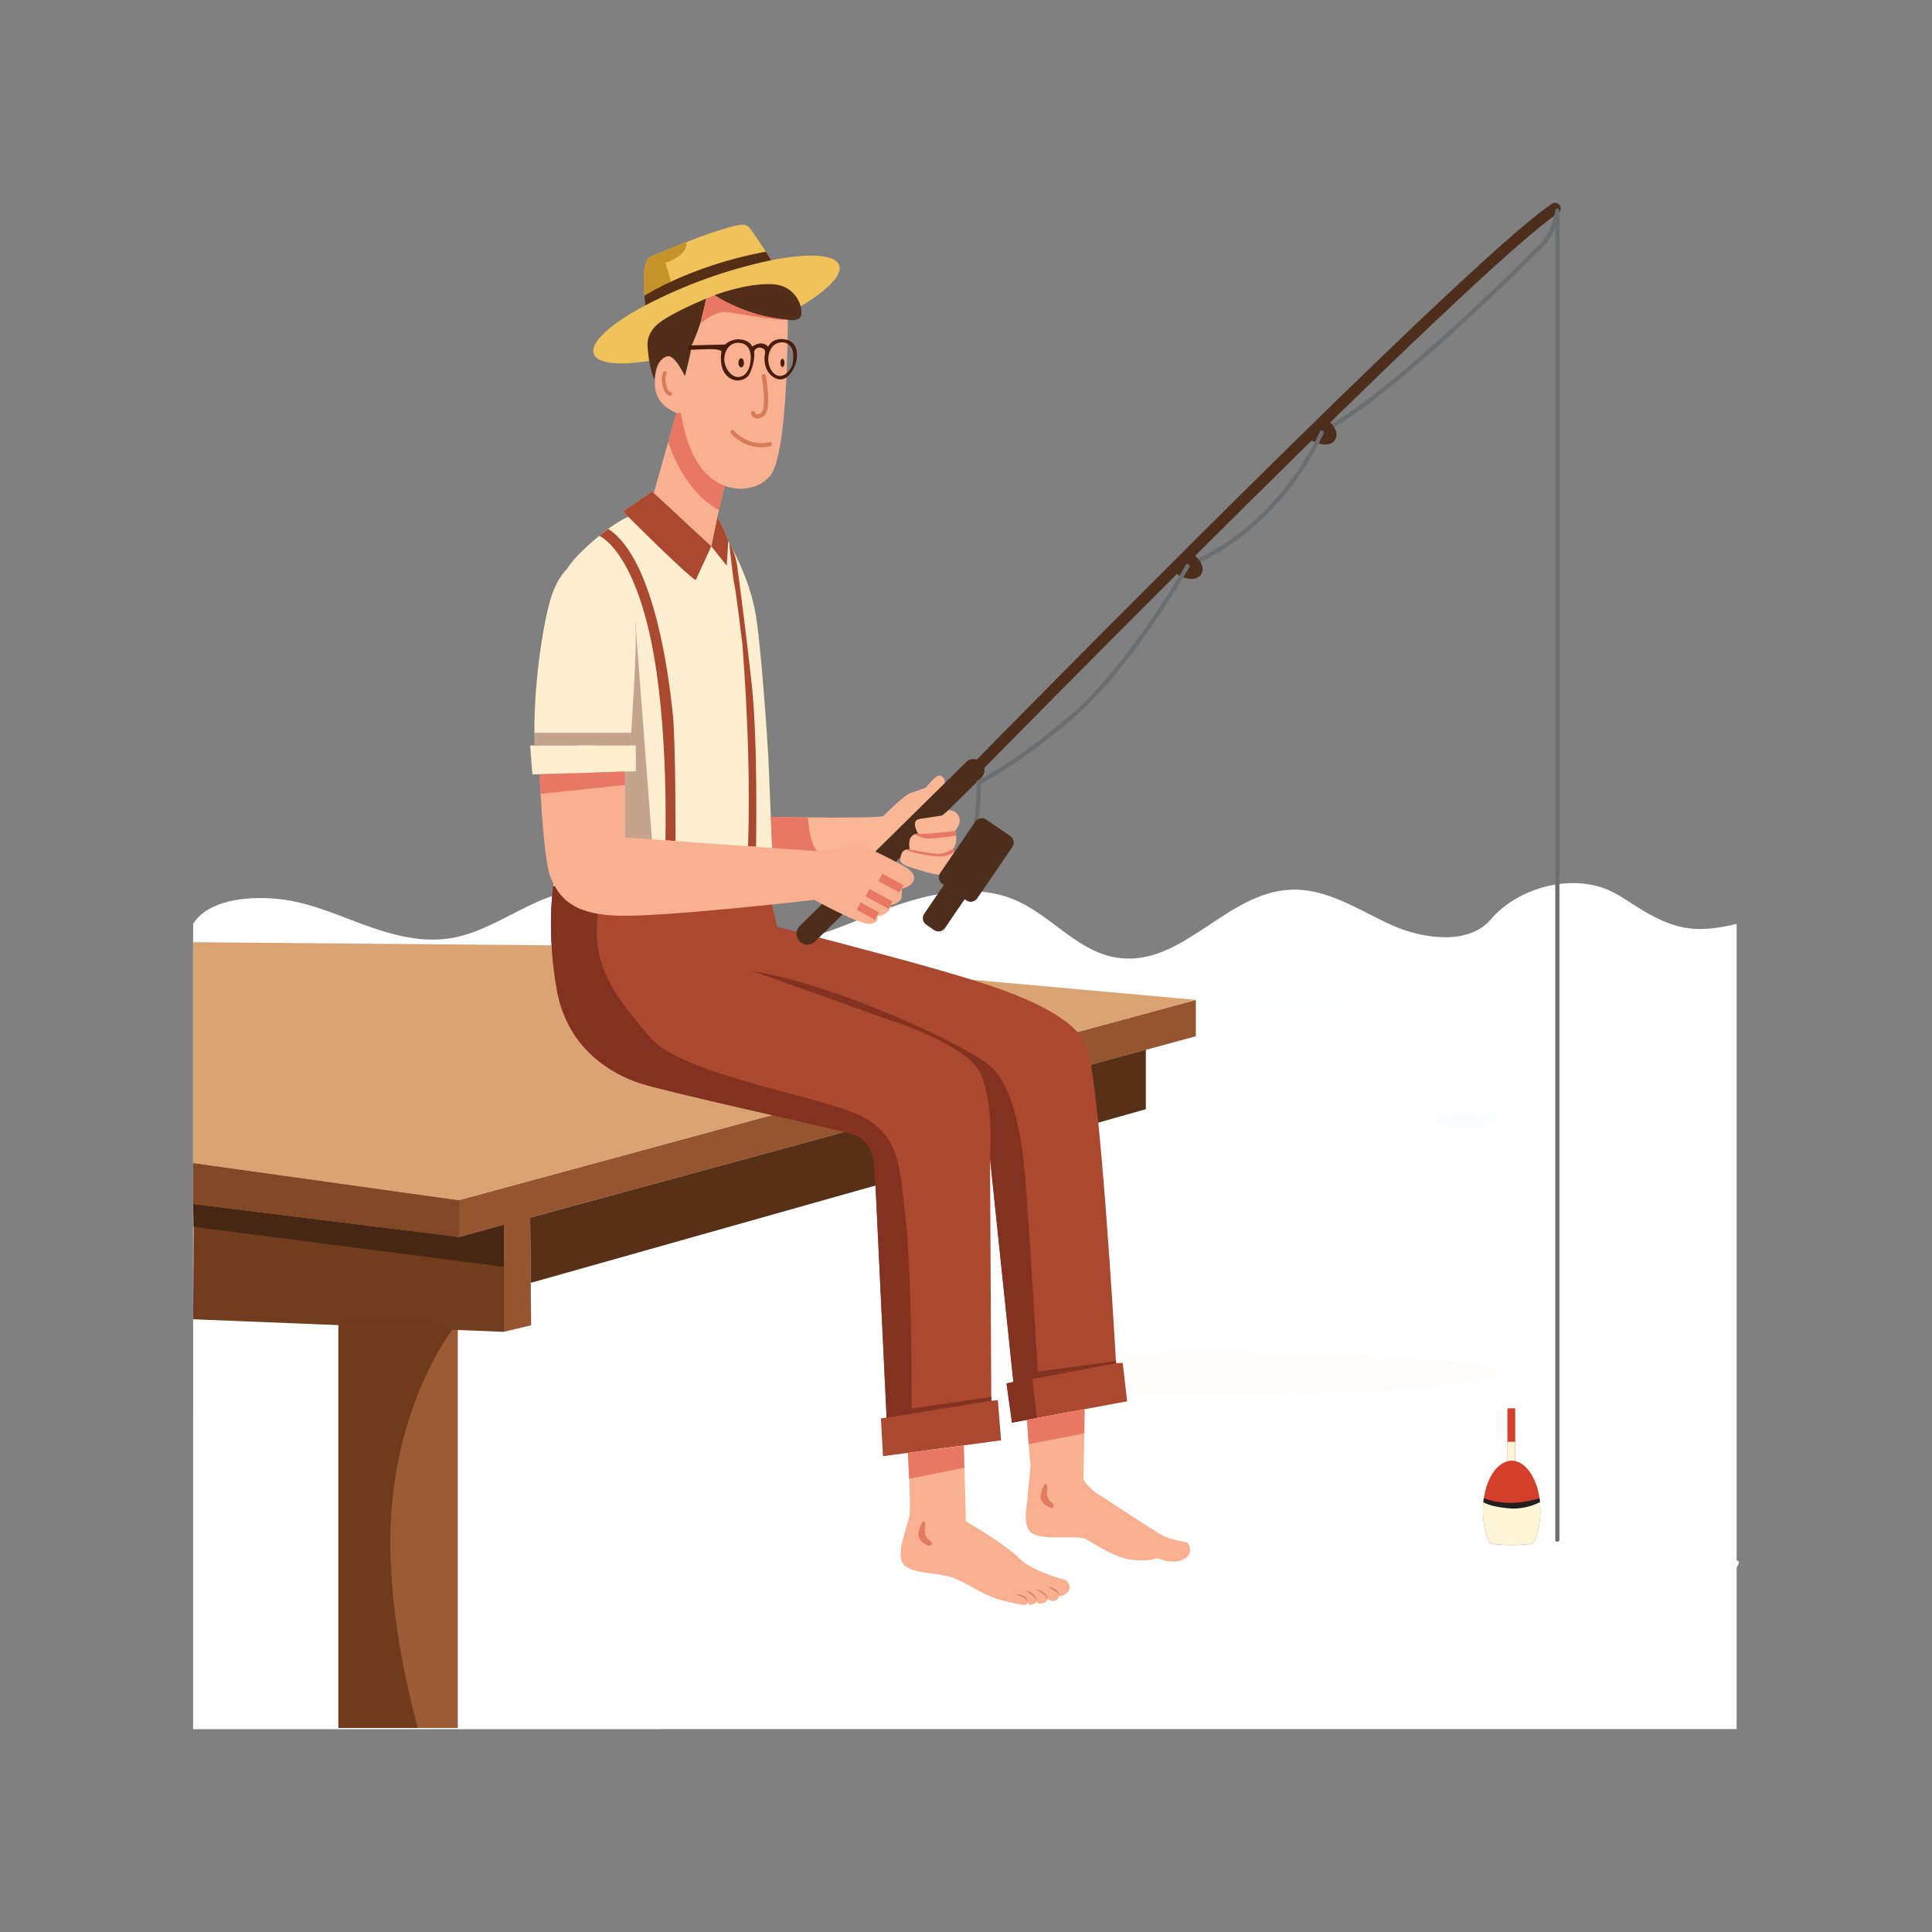 <svg id="SvgjsSvg1118" width="360" height="360" xmlns="http://www.w3.org/2000/svg" version="1.1" xmlns:xlink="http://www.w3.org/1999/xlink" xmlns:svgjs="http://svgjs.com/svgjs"><rect width="100%" height="100%" fill="#808080" stroke="none"/><defs id="SvgjsDefs1119"></defs><g id="SvgjsG1120" transform="matrix(1,0,0,1,0,0)"><svg xmlns="http://www.w3.org/2000/svg" enable-background="new 0 0 250 250" viewBox="0 0 250 250" width="360" height="360"><path fill="#ffffff" d="M224.72,119.55v104.19H24.99V119.55c1.87-3.02,6.76-3.59,10.64-3.26c3.88,0.32,7.46,1.88,11.05,3.22
			c3.59,1.33,7.48,2.49,11.33,1.94c6.37-0.9,11.34-6.25,17.79-6.28c6.63-0.04,11.59,5.51,18.01,6.96
			c6.27,1.42,12.69-1.25,18.59-3.62c5.89-2.38,12.76-4.53,18.66-2.17c5.03,2.01,8.42,7.03,13.89,7.64
			c8.2,0.92,13.81-8.51,22.07-8.85c4.7-0.2,8.76,2.61,12.94,4.52c4.18,1.91,10.11,2.66,12.93-0.66c3.5-4.12,10.54-6.11,15.65-3.63
			c1.49,0.73,2.78,1.72,4.2,2.55C217.05,120.41,219.74,120.75,224.72,119.55z" class="svgShape color7fb2b5-0 selectable"></path><path fill="#ffffff" d="M142.59,198.96c0,1.19-1.65,2.25-4.18,2.88l-52.86,21.91H24.99v-40.17l98.24,15.79
			c-0.05-0.14-0.07-0.27-0.07-0.41c0-1.93,4.35-3.5,9.71-3.5C138.24,195.46,142.59,197.02,142.59,198.96z" opacity=".5" class="svgShape color3f6d74-1 selectable"></path><ellipse cx="160.65" cy="161.98" fill="#ffffff" rx="36.32" ry="2.81" class="svgShape coloradd4d0-2 selectable"></ellipse><ellipse cx="117.49" cy="179.94" fill="#ffffff" rx="51.68" ry="2.41" class="svgShape coloradd4d0-3 selectable"></ellipse><ellipse cx="156.19" cy="177.68" fill="#fffcfc" rx="37.92" ry="2.8" class="svgShape color77adad-4 selectable"></ellipse><ellipse cx="164.36" cy="149.87" fill="#ffffff" rx="16.09" ry=".99" class="svgShape coloradd4d0-5 selectable"></ellipse><ellipse cx="97.22" cy="168.38" fill="#ffffff" rx="9.43" ry=".99" class="svgShape coloradd4d0-6 selectable"></ellipse><ellipse cx="204.43" cy="139.82" fill="#ffffff" rx="18.6" ry="1.23" class="svgShape coloradd4d0-7 selectable"></ellipse><ellipse cx="189.5" cy="144.94" fill="#fafdfd" rx="3.67" ry="1.01" class="svgShape coloradd4d0-8 selectable"></ellipse><ellipse cx="213.09" cy="153.71" fill="#ffffff" rx="5.41" ry="1.18" class="svgShape coloradd4d0-9 selectable"></ellipse><ellipse cx="203.83" cy="131.41" fill="#ffffff" rx="6.63" ry="1.08" class="svgShape coloradd4d0-10 selectable"></ellipse><ellipse cx="155.91" cy="129.84" fill="#fdfffe" rx="26.38" ry=".49" class="svgShape coloradd4d0-11 selectable"></ellipse><ellipse cx="123.45" cy="123.86" fill="#ffffff" rx="16.87" ry=".72" class="svgShape coloradd4d0-12 selectable"></ellipse><rect width="15.45" height="52.89" x="43.79" y="170.7" fill="#9b5c35" class="svgShape color9b5c35-13 selectable"></rect><polygon fill="#723d1f" points="65.2 158.49 65.2 172.34 24.99 170.71 25.07 155.8 59.45 160.07" class="svgShape color723d1f-14 selectable"></polygon><polygon fill="#955530" points="65.2 172.34 68.73 171.49 68.6 157.56 154.74 134.09 154.74 129.38 59.24 155.33 24.99 150.51 24.99 155.8 59.45 160.07 65.2 158.49" class="svgShape color955530-15 selectable"></polygon><polygon fill="#582f17" points="68.68 166 148.27 143.53 148.27 135.84 68.6 157.56" class="svgShape color582f17-16 selectable"></polygon><polygon fill="#daa374" points="154.74 129.38 59.24 155.33 24.99 150.51 24.99 121.92 76.74 122.37" class="svgShape colordaa374-17 selectable"></polygon><polygon fill="#462714" points="25.05 158.75 59.62 163.21 65.2 163.92 65.2 158.49 59.45 160.07 24.99 155.8" class="svgShape color462714-18 selectable"></polygon><path fill="#703a1d" d="M54.05,223.59H43.79V170.7h12.15l2.59,1.37c0,0-7.85,10.05-8.02,26.76
					C50.43,207.91,52.31,217.1,54.05,223.59z" class="svgShape color703a1d-19 selectable"></path><g><polygon fill="#814727" points="59.45 155.33 59.45 160.07 24.99 155.8 24.99 150.51" class="svgShape color814727-21 selectable"></polygon></g><g><path fill="#aa492f" d="M145.85,181.33l-11.66,2.16l-3.24,0.6l-0.71-5.08l0.89-0.18l-3.02-28.91l0.16,30.83l0,0.51l0.85-0.08
				l0.42,5.2l-15.28,2.05l-0.27-4.9l0.73-0.1l-1.55-32.46c0,0-0.06-3.37-2.75-4.19c-2.7-0.81-24.1-5.46-27.61-6.62
				c-3.51-1.16-9.34-4.32-10.74-11.99c-1.4-7.67-0.49-13.55-0.49-13.55l5.61,0.33l22.52,1.34l0.86,3.62c0,0,15.5,4,21.17,5.67
				c5.67,1.67,17.22,4.86,18.95,10.04c1.64,4.91,3.51,37.04,3.71,40.47c0.01,0.19,0.02,0.3,0.02,0.3l0.86-0.03L145.85,181.33z" class="svgShape coloraa492f-23 selectable"></path><path fill="#833221" d="M144.42,176.4l-10.83,2.05l0.6,5.04l-3.24,0.6l-0.71-5.08l0.89-0.18l-3.02-28.91c0,0,0.53-7.15-1.21-10.96
				c-1.74-3.81-11.54-6.88-11.54-6.88l-18.14-6.48c12.11,2.15,27.17,9.52,30.53,12.03c3.36,2.51,4.41,9.11,4.9,14.62
				c0.49,5.51,1.63,25.23,1.63,25.23l10.12-1.36l0.02,0V176.4z" class="svgShape color833221-24 selectable"></path><path fill="#833221" d="M128.28,181.26l-13.55,2.19l-1.55-32.46c0,0-0.06-3.37-2.75-4.19c-2.7-0.81-24.1-5.46-27.61-6.62
				c-3.51-1.16-9.34-4.32-10.74-11.99c-1.4-7.67-0.49-13.55-0.49-13.55l5.61,0.33c0.25,0.92,0.34,2.02,0.17,3.34
				c-0.92,7.13,2.7,11.01,6.64,15.82c3.94,4.81,21.06,7.51,26.78,9.99c5.72,2.48,5.62,6.7,6.43,13.93s0.74,24.22,0.74,24.22
				l10.32-1.52L128.28,181.26z" class="svgShape color833221-25 selectable"></path><path fill="#f9b090" d="M138.09,206.09c-0.67,0.65-1.01,0.39-1.01,0.39s-0.07,0.45-0.57,0.65c-0.5,0.19-0.94-0.23-0.94-0.21
					c0,0.01-0.1,0.45-0.8,0.57c-0.61,0.1-0.65-0.2-0.65-0.29c-0.01,0.07-0.06,0.29-0.54,0.42c-0.58,0.15-0.62-0.27-0.62-0.27
					c-0.14,0.54-0.45,0.38-3.07-0.2c-2.62-0.57-4.79-2.46-6.92-3.1c-2.13-0.65-5.72-0.36-6.29-2.06c-0.57-1.7,0.88-4.69,1.03-6.08
					c0.07-0.71,0.01-2.73-0.06-4.55c-0.07-1.76-0.16-3.33-0.16-3.33l7.23-0.97l0.08,2.88l0.18,6.91c0,0,5.18,3.04,6.86,4.75
					c1.67,1.71,5.46,2.67,5.92,2.82C138.22,204.53,138.77,205.44,138.09,206.09z" class="svgShape colorf9b090-26 selectable"></path><path fill="#e07b5e" d="M132.96 207.34c-.19-.65-.93-.8-1.51-1.05C132.06 206.28 132.99 206.55 132.96 207.34 132.96 207.34 132.99 206.55 132.96 207.34zM134.12 207.17c-.24-.62-.83-.97-1.37-1.35C133.39 205.96 134.11 206.43 134.12 207.17 134.12 207.17 134.11 206.43 134.12 207.17zM135.58 206.91c-.31-.62-.98-.91-1.57-1.28C134.68 205.76 135.47 206.15 135.58 206.91 135.58 206.91 135.47 206.15 135.58 206.91zM137.09 206.48c-.34-.59-.99-.86-1.58-1.19C136.17 205.38 136.94 205.74 137.09 206.48 137.09 206.48 136.94 205.74 137.09 206.48z" class="svgShape colore07b5e-27 selectable"></path><path fill="#e87863" d="M124.79,189.91l-7.15,1.43c-0.07-1.76-0.16-3.33-0.16-3.33l7.23-0.97L124.79,189.91z" class="svgShape colore87863-28 selectable"></path><path fill="#f9b090" d="M153.1,201.8c-1.48,0.72-3.29-0.19-3.29-0.19s-0.91,0.47-3.22,0.24s-4.95-2.06-6.02-2.67
				c-1.07-0.62-5.68,0.24-7.06-0.8c-1.38-1.04-0.51-3.91-0.55-4.44c-0.04-0.54,0.46-4.13,0.38-4.42c-0.03-0.13-0.13-1.36-0.23-2.64
				c-0.12-1.53-0.23-3.14-0.23-3.14l7.46-1.38c0,0-0.02,1.42-0.04,3.13c-0.04,2.56-0.09,5.78-0.11,5.9
				c-0.04,0.2,1.12,1.52,1.89,1.95s7.42,4.91,8.51,5.43c1.09,0.52,2.65,0.7,2.96,0.81C153.86,199.67,154.58,201.08,153.1,201.8z" class="svgShape colorf9b090-29 selectable"></path><path fill="#e87863" d="M140.35,182.35c0,0-0.02,1.42-0.04,3.13l-7.19,1.39c-0.12-1.53-0.23-3.14-0.23-3.14L140.35,182.35z" class="svgShape colore87863-30 selectable"></path><path fill="#fdeecf" d="M71.59,114.63l3.44-20.5c0,0-2.84-18.37-1.7-20.43c1.13-2.07,6.09-6.16,7.97-6.82l-0.69-0.7l3.79-2.56
				l7.64,7.09l0.78-3.83c0,0,1.24,2.34,1.42,3.16c0,0,2.75,4.58,3.56,9.54c0.81,4.97,1.62,18.33,1.62,18.33l0.51,12.2l-0.22,6.21
				L71.59,114.63z" class="svgShape colorfdeecf-31 selectable"></path><polygon fill="#703529" points="82.22 80.53 84.52 110.71 76.73 110.71 77.12 87.22" opacity=".4" class="svgShape color703529-32 selectable"></polygon><path fill="#fdeecf" d="M81.68,94.82c-0.06,1-0.11,1.63-0.11,1.63H69.18c-0.02-0.54-0.02-1.09-0.03-1.63
				c-0.02-7.58,1.34-14.98,2.19-17.61c1.05-3.26,3.4-6.16,7.07-3.84c3.67,2.32,3.81,5.72,3.86,8.83
				C82.32,84.57,81.89,91.61,81.68,94.82z" class="svgShape colorfdeecf-33 selectable"></path><polygon fill="#fdeecf" points="69.18 96.46 68.6 96.46 68.89 100.21 82.28 99.79 82.28 96.46 81.58 96.46" class="svgShape colorfdeecf-34 selectable"></polygon><path fill="#703529" d="M81.68,94.82c-0.06,1-0.11,1.63-0.11,1.63H69.18c-0.02-0.54-0.02-1.09-0.03-1.63H81.68z" opacity=".4" class="svgShape color703529-35 selectable"></path><path fill="#fab795" d="M122.22,101.39l-8.54,8.99l-7.75,0.26l-2.06,0.07l-3.95-1.09l-0.16-3.92c0,0,2.14,0.04,4.78,0.07
					c4.14,0.04,9.52,0.05,9.77-0.19c0.41-0.4,2.64-2.64,3.5-2.96c0.87-0.32,1.98-0.65,2.05-0.76c0.07-0.11,1.23-1.56,1.72-1.51
					C122.05,100.39,122.38,101.03,122.22,101.39z" class="svgShape colorfab795-36 selectable"></path><path fill="#e87863" d="M105.92,110.64l-2.06,0.07l-3.95-1.09l-0.16-3.92c0,0,2.14,0.04,4.78,0.07c0.12,1.32,0.44,3.75,1.27,4.37
					C106.03,110.3,106.06,110.47,105.92,110.64z" class="svgShape colore87863-37 selectable"></path><path fill="#aa492f" d="M92.04 70.69l-2.01 4.37c-1.15-.6-8.73-8.19-8.73-8.19l-.69-.7 3.79-2.57L92.04 70.69zM92.04 70.69l.78-3.83c0 0 1.13 2.08 1.42 3.16l-.2 3.19L92.04 70.69z" class="svgShape coloraa492f-38 selectable"></path><ellipse cx="92.71" cy="40.05" fill="#f0c25a" rx="16.88" ry="4.21" transform="rotate(-19.881 92.708 40.048)" class="svgShape colorf0c25a-39 selectable"></ellipse><path fill="#522d1a" d="M90.74,41.41c-0.35,1.42-1.29,3.42-1.29,3.42c0.03,0.64-0.84,3.88-0.84,3.88s-1.34-2.9-2.29-2.59
				c-0.83,0.27-1.52,1.12-1.59,3.02c-0.77-1.24-0.93-4.36-0.93-4.36s-0.28-1.65,1.55-3.04c1.84-1.39,6.04-3.11,6.04-3.11
				S91.1,39.99,90.74,41.41z" class="svgShape color522d1a-40 selectable"></path><path fill="#f9b090" d="M99.59,61.65c-2.46,2.62-5.83,1.21-5.83,1.21l-0.93,4l-0.78,3.83l-7.45-6.91l2.93-10.36
				c0,0-2.63-0.87-2.77-3.4c-0.14-2.53,0.63-3.6,1.58-3.91c0.95-0.3,2.29,2.59,2.29,2.59s0.87-3.24,0.84-3.88c0,0,0.93-2,1.29-3.42
				c0.35-1.42,0.66-2.78,0.66-2.78l1.05-0.43c0,0,4.04,2.78,9.47,3.17C101.93,42.81,101.94,59.14,99.59,61.65z" class="svgShape colorf9b090-41 selectable"></path><path fill="#522d1a" d="M103.66,40.83c-0.28,0.88-1.74,0.54-1.74,0.54c-5.43-0.39-9.47-3.17-9.47-3.17s4.01-1.55,7.37-1.43
				C103.19,36.89,103.94,39.96,103.66,40.83z" class="svgShape color522d1a-42 selectable"></path><path fill="#e87863" d="M101.76,41.35c-0.56,0.28-6.2-0.78-7.75-0.97c-1.55-0.19-3.4,1.52-3.4,1.52l0.8-3.27l1.05-0.43c0,0,0,0,0,0
				C92.57,38.27,96.49,40.93,101.76,41.35z" class="svgShape colore87863-43 selectable"></path><path fill="#f0c25a" d="M99.8,33.67c-5.81,1.22-11.23,3.2-16.3,5.84c0,0-0.05-0.41-0.1-1.02c-0.01-0.08-0.01-0.15-0.02-0.24
				c-0.13-1.7-0.19-4.58,0.76-5.01c0.79-0.36,2.73-1.17,4.7-1.93c1.42-0.55,2.85-1.08,3.87-1.4c2.43-0.76,3.59-1.09,4.14-0.57
				c0.36,0.34,1.49,2.05,2.25,3.22C99.5,33.2,99.8,33.67,99.8,33.67z" class="svgShape colorf0c25a-44 selectable"></path><path fill="#c6932b" d="M87.95,33.04c-1.15,0.84-1.85,0.94-1.85,0.94l0.82,2.78c0,0-2.03,1.03-3.53,1.73
				c-0.01-0.08-0.01-0.15-0.02-0.24c-0.13-1.7-0.19-4.58,0.76-5.01c0.79-0.36,2.73-1.17,4.7-1.93
				C88.86,31.68,88.79,32.43,87.95,33.04z" class="svgShape colorc6932b-45 selectable"></path><path fill="#d77b59" d="M98.49,57.88c-2.38,0-3.84-1.71-3.91-1.79c-0.1-0.12-0.08-0.29,0.03-0.38c0.11-0.1,0.28-0.08,0.38,0.03
				c0.07,0.09,1.86,2.12,4.55,1.48c0.13-0.05,0.29,0.06,0.33,0.2c0.03,0.15-0.06,0.29-0.2,0.33C99.25,57.84,98.86,57.88,98.49,57.88
				z" class="svgShape colord77b59-46 selectable"></path><path fill="#491d0c" d="M101.51,43.91c-1.66-0.24-2.11,0.96-2.11,0.96s-0.65-0.95-2.06-0.03c0,0-0.31-0.81-1.55-0.92
				c-1.23-0.11-1.96,0.66-1.96,0.66l-4.76,0.12L89,45.28c0,0,3.18-0.17,3.71-0.06c0.53,0.11,0.65,0.21,0.65,0.21
				s-0.43,2.18,0.75,3.24c1.18,1.06,2.47,0.41,2.82-0.19c0.34-0.57,0.74-1.83,0.67-2.87c-0.01-0.13,0.03-0.25,0.1-0.35
				c0.11-0.14,0.31-0.3,0.63-0.28c0.21,0.02,0.36,0.08,0.47,0.16c0.16,0.12,0.24,0.32,0.2,0.52c-0.11,0.58-0.28,2.28,1.13,3.17
				c1.72,1.08,2.87-1.41,2.96-2.32C103.2,45.61,103.17,44.16,101.51,43.91z M97.11,46.79c-0.17,1.41-0.92,2.1-1.79,1.98
				c-0.87-0.12-1.94-1.55-1.49-3.02c0.45-1.48,1.67-1.4,1.67-1.4C96.82,44.38,97.28,45.38,97.11,46.79z M102.59,46.9
				c-0.1,0.8-0.95,1.92-1.89,1.72c-0.95-0.2-1.67-1.81-1.06-3.24c0.32-0.76,0.88-1.01,1.33-1.07c0.51-0.07,1.03,0.11,1.34,0.52
				C102.77,45.45,102.67,46.29,102.59,46.9z" class="svgShape color491d0c-47 selectable"></path><ellipse cx="95.91" cy="46.95" fill="#491d0c" rx=".36" ry=".59" class="svgShape color491d0c-48 selectable"></ellipse><ellipse cx="101.25" cy="46.96" fill="#491d0c" rx=".26" ry=".53" class="svgShape color491d0c-49 selectable"></ellipse><g><path fill="#aa492f" d="M77.54,69.33c0,0,4.22,1.64,6.71,13.58c2.3,11.07,1.85,25.83,1.85,25.83l1.31,0.09
				c0,0,0.05-12.97-0.38-16.78c-0.43-3.81-2.2-19.64-8.32-23.6L77.54,69.33z" class="svgShape coloraa492f-51 selectable"></path></g><g><path fill="#aa492f" d="M94.36,70.23c0,0,0.47,4.66,0.68,5.47c0.2,0.81,1.04,7.83,1.04,7.83c0.71,9.47,0.98,18.17,0.72,25.97
				l1.03,0.07c0,0,0.26-13.47-0.55-20.98c-0.61-5.63-1.47-12.24-1.86-15.19c-0.15-1.11-0.49-2.19-1.06-3.17
				C94.36,70.24,94.36,70.23,94.36,70.23z" class="svgShape coloraa492f-53 selectable"></path></g><g><path fill="#d77b59" d="M97.99,54.16c-0.1,0-0.19-0.02-0.27-0.04c-0.4-0.14-0.53-0.56-0.54-0.6c-0.04-0.14,0.04-0.29,0.19-0.33
				c0.14-0.03,0.3,0.04,0.33,0.19l0,0c0,0,0.06,0.19,0.21,0.24c0.12,0.03,0.33-0.03,0.58-0.2c0.57-0.41,0.38-3,0.07-4.71
				c-0.03-0.15,0.07-0.29,0.22-0.31c0.14-0.03,0.29,0.07,0.31,0.22c0.14,0.74,0.76,4.49-0.29,5.24
				C98.5,54.06,98.23,54.16,97.99,54.16z" class="svgShape colord77b59-55 selectable"></path></g><g><path fill="#4d2e1d" d="M126.3,100.16c-0.18,0-0.37-0.07-0.51-0.21c-0.29-0.28-0.29-0.75-0.01-1.03
						c2.61-2.66,64.14-65.34,75.04-72.55c0.34-0.22,0.79-0.13,1.01,0.21c0.22,0.34,0.13,0.79-0.21,1.01
						c-10.77,7.12-74.17,71.7-74.81,72.35C126.67,100.09,126.49,100.16,126.3,100.16z" class="svgShape color4d2e1d-57 selectable"></path><path fill="#4d2e1d" d="M104.47,122.24c-0.36,0-0.73-0.14-1-0.42c-0.55-0.55-0.54-1.44,0.01-1.99L125,98.63
						c0.55-0.55,1.44-0.54,1.99,0.01c0.55,0.55,0.54,1.44-0.01,1.99l-21.52,21.21C105.18,122.11,104.83,122.24,104.47,122.24z" class="svgShape color4d2e1d-58 selectable"></path><path fill="#6d6e70" d="M125.28,110.5c-0.03,0-0.06-0.01-0.1-0.02c-0.14-0.06-0.21-0.21-0.16-0.35c1.62-4.19,1.33-8.82,1.32-8.87
					c-0.01-0.11,0.06-0.22,0.16-0.27c0.05-0.02,4.52-2.05,12.05-8.5s14.83-19.3,14.9-19.43c0.03-0.05,0.08-0.1,0.13-0.12
					c12.34-5.2,17.19-17.1,17.23-17.21c0.03-0.06,0.07-0.11,0.13-0.14c8.77-4.3,28.03-23.71,28.23-23.91
					c1.9-1.9,2.07-4.44,2.07-4.46c0.01-0.15,0.13-0.26,0.29-0.25c0.15,0.01,0.26,0.13,0.25,0.29c-0.01,0.11-0.17,2.76-2.23,4.81
					c-0.19,0.2-19.39,19.54-28.27,23.97c-0.5,1.16-5.51,12.33-17.4,17.38c-0.63,1.11-7.69,13.25-14.98,19.49
					c-6.77,5.81-11.12,8.07-12,8.51c0.04,0.92,0.11,5.09-1.36,8.91C125.49,110.44,125.39,110.5,125.28,110.5z" class="svgShape color6d6e70-59 selectable"></path><path fill="#6d6e70" d="M201.52,199.51c-0.15,0-0.27-0.12-0.27-0.27V27.73c0-0.15,0.12-0.27,0.27-0.27c0.15,0,0.27,0.12,0.27,0.27
					v171.51C201.79,199.39,201.66,199.51,201.52,199.51z" class="svgShape color6d6e70-60 selectable"></path><path fill="#ffffff" d="M206.41,207.76c-0.12,0-0.19,0-0.22,0c-0.15,0-0.27-0.13-0.26-0.27c0-0.15,0.12-0.26,0.27-0.26h0.01
					c0.07-0.01,8.78,0.15,12.96-4.32c1.12-1.2,1.57-2.35,1.33-3.43c-0.47-2.13-3.44-3.34-3.47-3.36c-0.14-0.06-0.21-0.21-0.15-0.35
					c0.06-0.14,0.22-0.21,0.35-0.15c0.13,0.05,3.26,1.33,3.8,3.74c0.28,1.26-0.21,2.58-1.46,3.92
					C215.55,207.55,207.85,207.76,206.41,207.76z" class="svgShape colorffffff-61 selectable"></path><path fill="#ffffff" d="M214.25,201c-0.05,0-0.1-0.01-0.14-0.04c-0.13-0.08-0.16-0.25-0.08-0.37c0-0.01,0.42-0.69,0.2-1.47
					c-0.17-0.6-0.68-1.12-1.51-1.53c-2.63-1.31-8.13-1.92-8.19-1.93c-0.15-0.02-0.25-0.15-0.24-0.3c0.02-0.14,0.13-0.24,0.27-0.24
					c0.01,0,0.02,0,0.03,0c0.23,0.03,5.65,0.63,8.37,1.98c0.97,0.49,1.58,1.12,1.79,1.88c0.28,1.01-0.24,1.86-0.27,1.9
					C214.43,200.96,214.34,201,214.25,201z" class="svgShape colorffffff-62 selectable"></path><path fill="#ffffff" d="M204.57 202.86L204.57 202.86c-.16 0-.27-.12-.27-.27 0-.15.12-.27.27-.27l0 0 0 0c.05 0 2.01-.01 4.13-1.18 1.95-1.07 1.59-2.02 1.59-2.03-.05-.14.01-.3.14-.35.14-.06.29 0 .35.13.02.06.6 1.39-1.82 2.72C206.75 202.83 204.75 202.86 204.57 202.86zM201.61 201.63c-.13 0-.24-.09-.26-.22-.03-.15.06-.29.21-.32 2.5-.48 5.18-1.42 5.18-2.09-.01-.84-2.72-1.62-4.68-1.86-.15-.02-.25-.16-.24-.3.02-.13.13-.24.27-.24.01 0 .02 0 .03 0 .21.03 5.13.66 5.16 2.4.02 1.42-4.29 2.37-5.61 2.63C201.64 201.63 201.63 201.63 201.61 201.63z" class="svgShape colorffffff-63 selectable"></path><path fill="#ffffff" d="M201.61 200.7c-.12 0-.23-.08-.26-.2-.04-.15.05-.29.2-.33.59-.15 1.62-.52 1.9-.87.03-.03.08-.12.07-.16-.06-.15-.51-.31-.88-.37-.15-.02-.25-.16-.23-.31.03-.14.18-.23.31-.23.19.03 1.1.18 1.31.7.06.16.08.4-.15.7-.48.62-2.03 1.02-2.2 1.06C201.65 200.7 201.63 200.7 201.61 200.7zM194.31 203.55c-1.3 0-3.27-.17-5.57-.95-2.69-.91-3.13-1.89-3.01-2.55.05-.33.3-.7.54-.7.15 0 .27.12.27.27 0 .1-.06.19-.14.24-.04.04-.18.21-.14.47.06.34.49 1.03 2.65 1.76 3.89 1.31 6.9.83 6.92.82.16-.02.29.07.31.22.03.15-.07.29-.22.31C195.87 203.45 195.28 203.55 194.31 203.55zM195.77 201.11c-2.94 0-5.62-1.05-5.77-1.11-.14-.06-.21-.21-.15-.35.05-.14.22-.21.35-.15.05.02 4.71 1.83 8.33.67.17-.06.3.03.34.17.04.14-.03.29-.17.34C197.75 201 196.75 201.11 195.77 201.11z" class="svgShape colorffffff-64 selectable"></path><path fill="#ffffff" d="M188.66 200.7c-.06 0-.11-.02-.16-.05-.71-.53-1-1.06-.87-1.58.39-1.49 4.4-2.05 4.86-2.11.02 0 .03 0 .04 0 .13 0 .25.1.27.24.02.15-.08.28-.23.3-1.59.21-4.18.85-4.41 1.71-.09.36.31.75.67 1.01.12.09.14.26.05.38C188.83 200.67 188.75 200.7 188.66 200.7zM180.64 201.52c-.05 0-.11-.01-.15-.04-.03-.02-.69-.48-.7-1.3-.01-.79.58-1.59 1.73-2.41 2.91-2.04 8.15-2.43 8.38-2.45.01 0 .02 0 .02 0 .14 0 .26.11.27.25.01.15-.1.28-.25.29-.05.01-5.32.4-8.11 2.35-.98.69-1.5 1.37-1.5 1.95.01.54.44.85.47.86.12.08.15.25.07.38C180.81 201.48 180.73 201.52 180.64 201.52zM185.98 206.45c-.02 0-.03 0-.05 0-9.5-1.65-11.09-6.04-11.15-6.22-.05-.14.03-.29.16-.34.14-.04.3.02.34.17.02.04 1.59 4.27 10.74 5.86.15.03.24.17.22.31C186.22 206.35 186.11 206.45 185.98 206.45zM176.25 198.13c-.09 0-.17-.04-.23-.12-.08-.12-.05-.29.08-.37.14-.1 3.38-2.21 6.01-2.21.14 0 .29.01.43.02.15.02.26.15.24.3-.02.15-.14.27-.3.24-.12-.01-.25-.02-.38-.02-2.46 0-5.67 2.1-5.71 2.12C176.36 198.12 176.3 198.13 176.25 198.13zM217.05 207.26c-.13 0-.24-.09-.26-.22-.03-.15.07-.29.22-.32 5.99-1.12 7.48-4.58 7.49-4.62.05-.13.22-.21.35-.15.14.06.21.21.15.35-.06.15-1.59 3.77-7.89 4.95C217.08 207.26 217.06 207.26 217.05 207.26zM156.57 209.38c-.12 0-.22-.07-.26-.19-.04-.14.03-.29.17-.34.04-.01 3.73-1.23 5.67-4.07.54-.79.72-1.56.56-2.3-.3-1.32-1.63-2.12-1.64-2.12-.13-.07-.17-.24-.1-.37.07-.13.24-.17.37-.1.06.03 1.55.92 1.9 2.47.2.89-.02 1.81-.65 2.73-2.04 2.99-5.78 4.22-5.94 4.27C156.62 209.38 156.6 209.38 156.57 209.38zM157.49 204.22c-.08 0-.17-.04-.22-.11-.08-.12-.06-.29.07-.38 0 0 .61-.5.94-2.69.32-2.12-3.82-3.17-3.87-3.18-.15-.03-.23-.18-.2-.33.04-.14.19-.24.33-.2.19.04 4.67 1.18 4.28 3.78-.38 2.44-1.09 3-1.17 3.06C157.6 204.2 157.55 204.22 157.49 204.22zM135.07 210.46c-.1 0-.19 0-.28 0-5.92-.12-12.15-3.28-12.2-3.31-.14-.07-.19-.23-.12-.36.07-.13.24-.19.36-.12.06.03 6.18 3.13 11.97 3.25.09 0 .17 0 .26 0 5.57 0 8.94-3.58 8.97-3.61.1-.11.27-.12.39-.01.11.1.12.27.02.38C144.29 206.84 140.88 210.46 135.07 210.46zM136.69 213.1c-5.13 0-8.12-1.3-8.16-1.32-.14-.06-.2-.22-.14-.36.07-.13.22-.2.36-.14.07.03 7.12 3.08 18.23-.37.14-.03.29.04.34.18.04.14-.04.29-.18.34C143.08 212.69 139.55 213.1 136.69 213.1zM129.24 214.02c-2.61 0-7.66-1.49-7.88-1.55-.14-.04-.22-.19-.18-.34.04-.15.2-.22.34-.18.05.02 5.19 1.53 7.72 1.53.06 0 .11-.01.19 0 .15 0 .26.11.27.26.01.15-.11.27-.26.28C129.37 214.02 129.31 214.02 129.24 214.02zM121.44 207.77c-.02 0-.03 0-.05 0-6.91-1.28-8.18-4.66-8.23-4.8-.05-.14.02-.29.16-.34.12-.05.3.02.34.16.01.03 1.25 3.23 7.82 4.45.15.03.24.17.22.32C121.69 207.68 121.57 207.77 121.44 207.77z" class="svgShape colorffffff-65 selectable"></path><path fill="#ffffff" d="M153.18 207.44c-.12 0-.23-.08-.26-.21-.03-.15.06-.29.2-.33 4.6-1.11 6.46-3.26 6.48-3.28.1-.11.26-.12.38-.03.12.1.13.27.03.38-.08.09-1.98 2.31-6.77 3.46C153.22 207.43 153.2 207.44 153.18 207.44zM148.63 204.95c-4.29 0-7.83-1.67-7.88-1.69-.14-.06-.19-.22-.13-.36.06-.13.22-.2.36-.13.06.03 6.29 2.97 12.1.92.14-.04.3.02.34.17.05.14-.02.3-.16.35C151.72 204.75 150.13 204.95 148.63 204.95zM136.48 201.4c-1.51 0-3.93-.21-5.38-1.44-.71-.6-1.05-1.23-.99-1.88.09-1.04 1.17-1.68 1.22-1.71.12-.08.3-.03.37.1.07.13.03.3-.1.37-.01.01-.89.53-.95 1.29-.04.46.23.93.8 1.41 2.01 1.7 6.3 1.26 6.35 1.25.01 0 .02 0 .03 0 .14 0 .25.1.27.24.02.15-.09.28-.24.3C137.78 201.35 137.24 201.4 136.48 201.4z" class="svgShape colorffffff-66 selectable"></path></g><g><path fill="#542e15" d="M99.8,33.67c-5.81,1.22-11.23,3.2-16.3,5.84c0,0-0.07-0.52-0.12-1.25c6.57-3.9,13.83-5.36,15.72-5.69
				C99.5,33.2,99.8,33.67,99.8,33.67z" class="svgShape color542e15-68 selectable"></path></g><g><path fill="#e87863" d="M93.75,62.86c-3.33-1.34-4.87-4.9-5.65-9.41l-0.58-0.03l-1.06,3.75c0,0,1.87,6.35,6.56,8.83L93.75,62.86z" class="svgShape colore87863-70 selectable"></path></g></g><g><path fill="#f9b090" d="M118.26,113.81c-0.24,0.96-1.61,1.2-1.61,1.2s0.19,0.9-0.12,1.42c-0.31,0.51-1.31,0.69-1.31,0.69
				s0.15,0.43-0.47,0.96c-0.62,0.53-1.27,0.46-1.27,0.46s0.45,0.73-0.8,1c-1.24,0.27-7.3-3.1-7.3-3.1s-19.01,2.21-25.32,2.05
				c-6.32-0.16-7.75-2.62-8.77-4.83c-0.71-1.55-1.14-7.48-1.33-10.93c-0.08-1.49-0.12-2.52-0.12-2.52l11.03-0.37v8.53
				c0,0,24.4,1.75,25.24,1.78c0.84,0.03,3.83-0.92,5.24-0.67c1.4,0.24,5.72,2.67,5.72,2.67S118.5,112.85,118.26,113.81z" class="svgShape colorf9b090-72 selectable"></path><polygon fill="#e87863" points="113.22 119.02 110.85 117.72 111.36 116.76 113.74 118.07" class="svgShape colore87863-73 selectable"></polygon><rect width="1.08" height="3.37" x="113.19" y="114.64" fill="#e87863" transform="rotate(-61.421 113.733 116.314)" class="svgShape colore87863-74 selectable"></rect><polygon fill="#e87863" points="116.39 115.49 113.66 114.01 114.18 113.06 116.91 114.54" class="svgShape colore87863-75 selectable"></polygon><path fill="#e87863" d="M80.87,99.84v1.73l-10.91,1.16c-0.08-1.49-0.12-2.52-0.12-2.52L80.87,99.84z" class="svgShape colore87863-76 selectable"></path></g><g><path fill="#fab795" d="M123.34,109.83c0,0,0.1,0.18,0.12,0.45c0.03,0.42-0.11,1.05-1.04,1.61c0,0,0.88,0.79,0.03,1.23
			c-0.86,0.43-3.99-0.71-4.61-0.89c-1.21-0.35-1.33-0.82-1.33-0.82s-0.11-1.22,0.72-1.47c0.14-0.04,0.31-0.06,0.5-0.03c0,0,0,0,0,0
			c-0.01-0.05-0.39-1.55,0.62-1.95c0.13-0.05,0.28-0.09,0.46-0.1c0,0-1.1-1.7,0.24-1.9c1.34-0.19,2.87-0.44,2.87-0.44l0.84-0.7
			c0,0,1.01,0.01,1.35,0.91c0.34,0.9-0.53,1.8-0.53,1.8s0,0,0,0c0.01,0.02,0.09,0.25,0.14,0.58
			C123.78,108.6,123.78,109.29,123.34,109.83z" class="svgShape colorfab795-78 selectable"></path></g><g><path fill="#e87863" d="M123.71,108.12c-0.84,0.18-3.09,0.43-3.81,0.38c-0.5-0.03-1.12-0.31-1.55-0.54c0.13-0.05,0.28-0.09,0.46-0.1
			c0.9,0.15,4.76-0.33,4.76-0.33s0,0,0,0C123.57,107.56,123.66,107.79,123.71,108.12z" class="svgShape colore87863-80 selectable"></path></g><g><path fill="#e87863" d="M123.45,110.28c-0.51,0.29-1.34,0.63-2.31,0.54c-1.39-0.14-3.26-0.5-3.93-0.88c0.14-0.04,0.31-0.06,0.5-0.03
			c0,0,2.57,0.52,3.6,0.57c1.02,0.05,2.02-0.65,2.02-0.65S123.43,110.01,123.45,110.28z" class="svgShape colore87863-82 selectable"></path></g><g><path fill="#4d2e1d" d="M171.49,57.52c-0.78,0-1.87-0.41-2.27-1.03c-0.24-0.38-0.14-0.88,0.24-1.12c0.36-0.24,0.88-0.14,1.12,0.24
			c0.06,0.06,0.22,0.13,0.4,0.19c-0.08-0.09-0.17-0.18-0.26-0.25c-0.34-0.29-0.39-0.8-0.1-1.14c0.29-0.34,0.8-0.38,1.14-0.1
			c0.41,0.34,1.67,1.54,0.99,2.6c-0.14,0.22-0.49,0.61-1.25,0.61C171.5,57.52,171.49,57.52,171.49,57.52z M171.32,56.28h0.02H171.32
			z" class="svgShape color4d2e1d-84 selectable"></path></g><g><path fill="#4d2e1d" d="M154.16,74.91c-0.78,0-1.88-0.42-2.27-1.04c-0.24-0.38-0.13-0.88,0.25-1.12c0.37-0.25,0.88-0.13,1.12,0.25
			c0.06,0.06,0.21,0.13,0.39,0.19c-0.08-0.09-0.17-0.18-0.26-0.25c-0.34-0.29-0.39-0.8-0.1-1.14c0.29-0.34,0.8-0.38,1.14-0.1
			c0.4,0.34,1.67,1.54,1,2.6C155.29,74.52,154.93,74.91,154.16,74.91L154.16,74.91z M154,73.67h0.02H154z" class="svgShape color4d2e1d-86 selectable"></path></g><g><path fill="#6d6e70" d="M152.77,75.06c-0.05,0-0.1-0.01-0.14-0.04c-0.13-0.07-0.17-0.24-0.1-0.37l0.9-1.53
			c0.07-0.13,0.24-0.18,0.37-0.1c0.13,0.07,0.17,0.24,0.1,0.37l-0.9,1.53C152.95,75.01,152.86,75.06,152.77,75.06z" class="svgShape color6d6e70-88 selectable"></path></g><g><path fill="#6d6e70" d="M170.41,57.56c-0.04,0-0.08-0.01-0.12-0.02c-0.13-0.06-0.19-0.22-0.13-0.36l0.62-1.33
			c0.06-0.13,0.22-0.19,0.36-0.13c0.13,0.06,0.19,0.22,0.13,0.36l-0.62,1.33C170.61,57.5,170.51,57.56,170.41,57.56z" class="svgShape color6d6e70-90 selectable"></path></g><g><path fill="#4d2e1d" d="M130.99,109.62l-4.54,6.63c-0.32,0.46-0.95,0.58-1.41,0.26l-0.21-0.15l-2.55,3.73
			c-0.32,0.46-0.95,0.58-1.41,0.26l-1.02-0.7c-0.46-0.32-0.58-0.95-0.26-1.41l2.55-3.73l-0.21-0.15c-0.46-0.32-0.58-0.95-0.26-1.41
			l4.54-6.64c0.32-0.46,0.95-0.58,1.41-0.26l3.12,2.13C131.19,108.52,131.31,109.15,130.99,109.62z" class="svgShape color4d2e1d-92 selectable"></path></g><g><path fill="#e07b5e" d="M119.71,197.44c0,0-0.22,1.28,0.42,1.76c0.64,0.48,0.48,0.78,0.19,0.83c-0.29,0.05-1.55-0.66-1.47-1.5
			c0.07-0.84,0.49-1.65,0.68-1.66S119.71,197.44,119.71,197.44z" class="svgShape colore07b5e-94 selectable"></path></g><g><path fill="#e07b5e" d="M135.51,192.54c0,0-0.22,1.28,0.42,1.76c0.64,0.48,0.48,0.78,0.19,0.83c-0.29,0.05-1.55-0.66-1.47-1.5
			c0.07-0.84,0.49-1.65,0.68-1.66C135.5,191.97,135.51,192.54,135.51,192.54z" class="svgShape colore07b5e-96 selectable"></path></g><g><path fill="#d33f2b" d="M196.07,189.09h-1.01v-6.77c0-0.05,0.04-0.09,0.09-0.09h0.83c0.05,0,0.09,0.04,0.09,0.09V189.09z" class="svgShape colord33f2b-98 selectable"></path></g><g><rect width="1.01" height="2.53" x="195.05" y="186.56" fill="#fff6d7" class="svgShape colorfff6d7-100 selectable"></rect></g><g><path fill="#d33f2b" d="M198.49,199.54c0.52-1.11,0.84-2.53,0.84-4.07c0-3.56-1.66-6.45-3.72-6.45c-2.05,0-3.72,2.89-3.72,6.45
				c0,1.55,0.31,2.96,0.84,4.07C192.73,200.06,198.49,200.06,198.49,199.54z" class="svgShape colord33f2b-102 selectable"></path><path fill="#fff6d7" d="M191.95,194.36c-0.04,0.36-0.06,0.73-0.06,1.1c0,1.55,0.31,2.96,0.84,4.07c0,0.52,5.76,0.52,5.76,0
				c0.52-1.11,0.84-2.53,0.84-4.07c0-0.38-0.02-0.74-0.06-1.1C196.56,195.19,194.13,195.17,191.95,194.36z" class="svgShape colorfff6d7-103 selectable"></path><path fill="#231f20" d="M192.01,193.87c2.15,0.79,4.54,0.81,7.2,0l0.06,0.5c0,0-1.79,1.02-4.03,0.81c-2.62-0.24-3.29-0.81-3.29-0.81
				L192.01,193.87z" class="svgShape color231f20-104 selectable"></path></g><g><path fill="#d77b59" d="M86.72,51.21c-0.02,0-0.04,0-0.06-0.01c-0.26-0.07-0.49-0.26-0.65-0.54c-0.13-0.23-0.19-0.47-0.25-0.71
			c-0.06-0.27-0.13-0.57-0.13-0.89c0-0.34,0.08-0.66,0.23-0.92c0.06-0.11,0.22-0.15,0.31-0.09c0.11,0.06,0.15,0.2,0.09,0.31
			c-0.11,0.19-0.16,0.43-0.16,0.7c0,0.27,0.05,0.53,0.11,0.78c0.05,0.21,0.11,0.42,0.21,0.58c0.06,0.1,0.18,0.27,0.38,0.33
			c0.12,0.04,0.19,0.16,0.16,0.29C86.91,51.15,86.82,51.21,86.72,51.21z" class="svgShape colord77b59-106 selectable"></path></g></svg></g></svg>